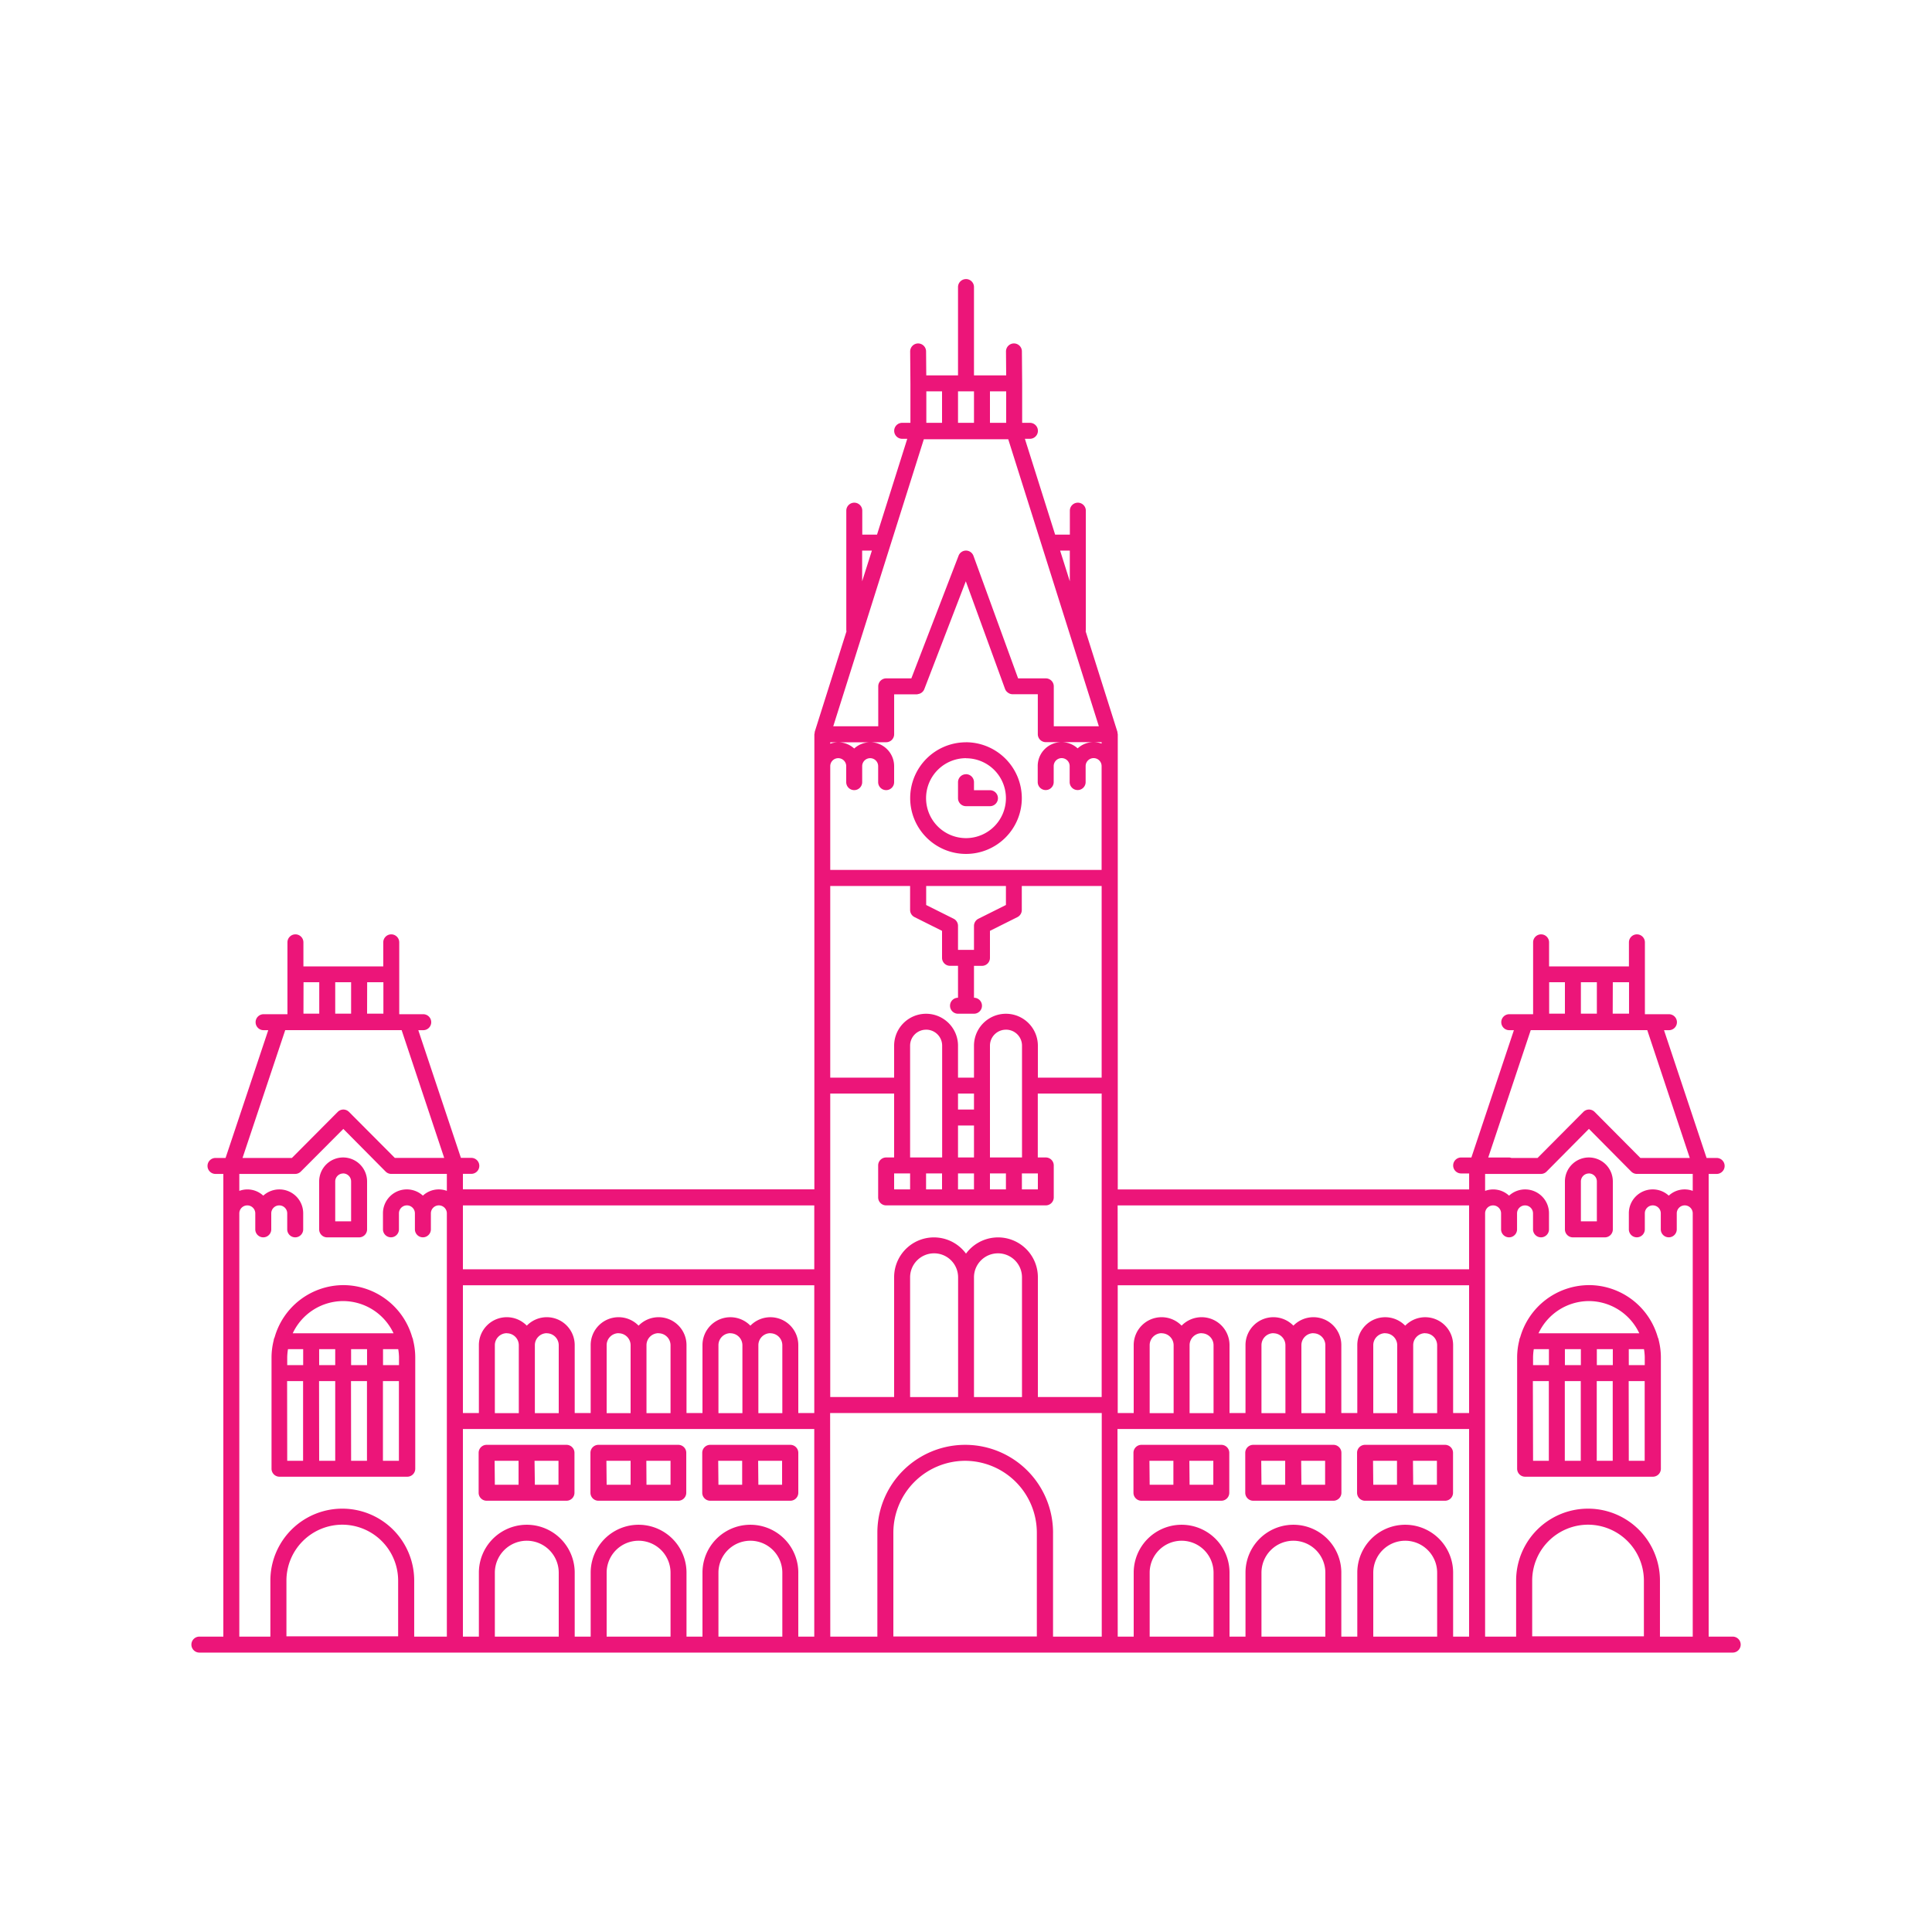<svg xmlns="http://www.w3.org/2000/svg" width="90" height="90" viewBox="0 0 90 90"><g id="Chennai" transform="translate(-150 -433)"><path id="Rectangle_14919" fill="#fff" d="M0 0h90v90H0z" data-name="Rectangle 14919" transform="translate(150 433)"/><path id="Chennai-2" fill="#ec1579" d="M37.584 10.182a.372.372 0 0 0-.372.372v4.114h-1.479l-.009-1.119a.372.372 0 0 0-.372-.369.372.372 0 0 0-.369.375l.012 1.488v1.835h-.384a.372.372 0 1 0 0 .744h.237l-1.409 4.464h-.687V20.97a.372.372 0 0 0-.744 0v5.58a.349.349 0 0 0 .009.04l-1.48 4.683a.394.394 0 0 1-.017.112v21.2H14.148v-.722h.392a.372.372 0 1 0 0-.744h-.485l-1.985-5.948h.23a.372.372 0 0 0 0-.744h-1.118v-3.348a.372.372 0 0 0-.744 0V42.2h-3.72v-1.121a.372.372 0 1 0-.744 0v3.348H4.863a.372.372 0 0 0 0 .744h.217l-1.988 5.952h-.469a.372.372 0 0 0 0 .744h.365v21.554H1.872a.372.372 0 0 0 0 .744H73.3a.372.372 0 0 0 0-.744h-1.12V51.867h.372a.372.372 0 1 0 0-.744h-.469L70.1 45.171h.23a.372.372 0 0 0 0-.744h-1.12v-3.348a.372.372 0 0 0-.744 0V42.2h-3.72v-1.121a.372.372 0 1 0-.744 0v3.348h-1.111a.372.372 0 0 0 0 .744h.216l-1.98 5.93h-.477a.372.372 0 1 0 0 .744h.372v.744H44.654v-21.2a.346.346 0 0 0-.015-.072.229.229 0 0 0 0-.039l-1.48-4.683a.381.381 0 0 0 .007-.04V20.97a.372.372 0 1 0-.744 0v1.116h-.686l-1.409-4.464h.235a.372.372 0 1 0 0-.744H40.2v-1.842l-.012-1.488a.372.372 0 0 0-.372-.369.372.372 0 0 0-.369.375l.009 1.113h-1.5v-4.114a.372.372 0 0 0-.372-.372Zm-1.848 5.23h.732v1.466h-.732Zm1.476 0h.744v1.466h-.744Zm1.488 0h.756v1.466H38.7Zm-3.082 2.232h3.934l4.221 13.37h-2.1v-1.86a.372.372 0 0 0-.372-.372h-1.29l-2.079-5.707a.374.374 0 0 0-.347-.246.372.372 0 0 0-.347.239l-2.2 5.714h-1.17a.372.372 0 0 0-.372.372v1.86H31.4l4.219-13.37Zm-2.87 5.185h.452l-.454 1.431v-1.431Zm9.22 0h.452v1.431l-.452-1.431Zm-4.393 1.431 1.83 5.021a.364.364 0 0 0 .121.157.379.379 0 0 0 .035.025.36.36 0 0 0 .189.058h1.179v1.86a.372.372 0 0 0 .372.372h2.6v.068a1.085 1.085 0 0 0-1.116.222 1.111 1.111 0 0 0-1.86.826v.744a.372.372 0 1 0 .744 0v-.744a.372.372 0 0 1 .744 0v.744a.372.372 0 1 0 .744 0v-.744a.372.372 0 0 1 .744 0v4.836H31.26v-4.833a.372.372 0 1 1 .744 0v.744a.372.372 0 1 0 .744 0v-.744a.372.372 0 0 1 .744 0v.744a.372.372 0 0 0 .744 0v-.744a1.116 1.116 0 0 0-1.1-1.115h.729a.372.372 0 0 0 .372-.372v-1.86H35.3a.265.265 0 0 0 .054-.012.366.366 0 0 0 .285-.222Zm-6.315 7.5h.365a1.109 1.109 0 0 0-.365.067Zm.387 0h1.458a1.109 1.109 0 0 0-.729.289 1.109 1.109 0 0 0-.729-.289Zm5.937 0a2.6 2.6 0 1 0 2.6 2.6 2.607 2.607 0 0 0-2.6-2.602Zm0 .744a1.86 1.86 0 1 1-1.86 1.86 1.861 1.861 0 0 1 1.86-1.864Zm0 .744a.372.372 0 0 0-.372.372v.744a.372.372 0 0 0 .372.372H38.7a.372.372 0 1 0 0-.744h-.744v-.372a.372.372 0 0 0-.372-.374Zm-6.324 5.206h3.72v1.116a.373.373 0 0 0 .206.333l1.282.641V41.8a.372.372 0 0 0 .372.372h.372v1.488a.372.372 0 0 0 0 .744h.744a.372.372 0 1 0 0-.744v-1.486h.372a.372.372 0 0 0 .372-.374v-1.257l1.283-.641a.372.372 0 0 0 .2-.333v-1.115h3.72v8.928h-2.971v-1.488a1.488 1.488 0 0 0-2.976 0v1.488h-.744v-1.488a1.488 1.488 0 1 0-2.976 0v1.488H31.26v-8.928Zm4.464 0h3.72v.885l-1.282.641a.373.373 0 0 0-.206.333v1.117h-.744v-1.116a.372.372 0 0 0-.2-.333l-1.283-.641v-.885Zm-29 4.483h.732V44.4H6.72Zm1.476 0h.74V44.4H8.2Zm1.488 0h.756V44.4h-.76Zm55.062 0h.734V44.4h-.734Zm1.478 0h.744V44.4h-.744Zm1.487 0h.756V44.4h-.761Zm-31.986 2.21a.744.744 0 0 1 .744.744V51.1H34.98v-5.208a.744.744 0 0 1 .744-.744Zm3.72 0a.744.744 0 0 1 .744.744V51.1H38.7v-5.208a.744.744 0 0 1 .744-.744Zm-33.579.022h5.424l1.983 5.952h-2.3L8.844 48.98a.371.371 0 0 0-.263-.112.37.37 0 0 0-.263.109l-2.136 2.146h-2.3l1.988-5.952Zm58.026 0h5.424l1.98 5.954H69l-2.13-2.143a.371.371 0 0 0-.263-.112.37.37 0 0 0-.263.109l-2.134 2.146h-1.22a.381.381 0 0 0-.109-.022h-.969l1.979-5.93ZM31.26 48.124h2.976V51.1h-.372a.372.372 0 0 0-.372.372v1.488a.372.372 0 0 0 .372.372H41.3a.372.372 0 0 0 .372-.372v-1.488a.372.372 0 0 0-.372-.372h-.372v-2.976h2.976V62.26h-2.972v-5.58a1.854 1.854 0 0 0-3.348-1.1 1.854 1.854 0 0 0-3.348 1.1v5.58H31.26V48.125Zm5.952 0h.744v.744h-.744Zm0 1.488h.744V51.1h-.744Zm-28.634.158 1.969 1.986a.372.372 0 0 0 .265.11H13.4v.79a1.085 1.085 0 0 0-1.116.222 1.111 1.111 0 0 0-1.86.826v.744a.372.372 0 1 0 .744 0v-.744a.372.372 0 1 1 .744 0v.744a.372.372 0 1 0 .744 0v-.744a.372.372 0 1 1 .744 0v19.717h-1.521V70.81a3.348 3.348 0 1 0-6.7 0v2.611H3.732V53.705a.372.372 0 1 1 .744 0v.744a.372.372 0 1 0 .744 0v-.744a.372.372 0 1 1 .744 0v.744a.372.372 0 1 0 .744 0v-.744a1.111 1.111 0 0 0-1.86-.826 1.085 1.085 0 0 0-1.116-.222v-.79h2.6a.374.374 0 0 0 .264-.109Zm58.026 0 1.969 1.986a.372.372 0 0 0 .265.11h2.6v.79a1.085 1.085 0 0 0-1.116.222 1.111 1.111 0 0 0-1.86.826v.744a.372.372 0 1 0 .744 0v-.744a.372.372 0 1 1 .744 0v.744a.372.372 0 1 0 .744 0v-.744a.372.372 0 1 1 .744 0v19.717h-1.527V70.81a3.348 3.348 0 0 0-6.7 0v2.611h-1.445V53.705a.372.372 0 1 1 .744 0v.744a.372.372 0 1 0 .744 0v-.744a.372.372 0 1 1 .744 0v.744a.372.372 0 1 0 .744 0v-.744a1.111 1.111 0 0 0-1.86-.826 1.085 1.085 0 0 0-1.116-.222v-.79h2.6a.372.372 0 0 0 .263-.109L66.6 49.77ZM8.568 51.1a1.117 1.117 0 0 0-1.116 1.116v2.234a.372.372 0 0 0 .372.372h1.488a.372.372 0 0 0 .372-.372v-2.232A1.117 1.117 0 0 0 8.568 51.1Zm58.032 0a1.117 1.117 0 0 0-1.116 1.116v2.234a.372.372 0 0 0 .372.372h1.488a.372.372 0 0 0 .372-.372v-2.232A1.117 1.117 0 0 0 66.6 51.1Zm-58.032.744a.373.373 0 0 1 .372.372v1.86H8.2v-1.86a.373.373 0 0 1 .368-.37Zm25.668 0h.744v.744h-.744Zm1.488 0h.744v.744h-.744Zm1.488 0h.744v.744h-.744Zm1.488 0h.744v.744H38.7Zm1.488 0h.744v.744h-.744Zm26.412 0a.373.373 0 0 1 .372.372v1.86h-.744v-1.86a.373.373 0 0 1 .372-.37Zm-52.452 1.49h16.368v2.976H14.148Zm30.5 0H61.02v2.976H44.652ZM36.1 55.566a1.117 1.117 0 0 1 1.116 1.116v5.58H34.98v-5.58a1.117 1.117 0 0 1 1.12-1.116Zm2.976 0a1.117 1.117 0 0 1 1.116 1.116v5.58h-2.236v-5.58a1.117 1.117 0 0 1 1.116-1.116Zm-30.5 1.481a3.339 3.339 0 0 0-3.2 2.434.363.363 0 0 0-.043.141 3.308 3.308 0 0 0-.1.773V65.6a.371.371 0 0 0 .371.372h5.952a.372.372 0 0 0 .372-.372v-5.205a3.334 3.334 0 0 0-.1-.781.354.354 0 0 0-.04-.132 3.342 3.342 0 0 0-3.207-2.435Zm58.034 0a3.342 3.342 0 0 0-3.21 2.433.362.362 0 0 0-.042.141 3.309 3.309 0 0 0-.1.773V65.6a.372.372 0 0 0 .372.372h5.952a.372.372 0 0 0 .372-.372v-5.205a3.332 3.332 0 0 0-.1-.78.388.388 0 0 0-.042-.132 3.34 3.34 0 0 0-3.212-2.437Zm-52.454.007h16.36v5.952h-.744v-3.162a1.3 1.3 0 0 0-2.232-.908 1.3 1.3 0 0 0-2.232.908v3.162h-.744v-3.163a1.3 1.3 0 0 0-2.232-.908 1.3 1.3 0 0 0-2.232.908v3.162h-.744v-3.162a1.3 1.3 0 0 0-2.232-.908 1.3 1.3 0 0 0-2.232.908v3.162h-.744v-5.952Zm30.5 0H61.02v5.952h-.744v-3.162a1.3 1.3 0 0 0-2.232-.908 1.3 1.3 0 0 0-2.232.908v3.162h-.744v-3.163a1.3 1.3 0 0 0-2.232-.908 1.3 1.3 0 0 0-2.232.908v3.162h-.744v-3.162a1.3 1.3 0 0 0-2.232-.908 1.3 1.3 0 0 0-2.232.908v3.162h-.744v-5.952Zm-36.088.736a2.6 2.6 0 0 1 2.348 1.5H6.221a2.6 2.6 0 0 1 2.347-1.5Zm58.032 0a2.6 2.6 0 0 1 2.348 1.5h-4.694a2.6 2.6 0 0 1 2.346-1.5Zm-50.406 1.5a.559.559 0 0 1 .558.558v3.162h-1.116v-3.166a.559.559 0 0 1 .558-.558Zm1.86 0a.559.559 0 0 1 .558.558v3.162H17.5v-3.166a.559.559 0 0 1 .554-.558Zm3.348 0a.559.559 0 0 1 .558.558v3.162h-1.116v-3.166a.559.559 0 0 1 .556-.558Zm1.86 0a.559.559 0 0 1 .558.558v3.162H22.7v-3.166a.559.559 0 0 1 .562-.558Zm3.348 0a.559.559 0 0 1 .558.558v3.162h-1.116v-3.166a.559.559 0 0 1 .558-.558Zm1.86 0a.559.559 0 0 1 .558.558v3.162h-1.116v-3.166a.559.559 0 0 1 .558-.558Zm18.228 0a.559.559 0 0 1 .558.558v3.162H46.14v-3.166a.559.559 0 0 1 .56-.558Zm1.86 0a.559.559 0 0 1 .558.558v3.162H48v-3.166a.559.559 0 0 1 .558-.558Zm3.348 0a.559.559 0 0 1 .558.558v3.162h-1.116v-3.166a.559.559 0 0 1 .558-.558Zm1.86 0a.559.559 0 0 1 .558.558v3.162h-1.116v-3.166a.559.559 0 0 1 .558-.558Zm3.348 0a.559.559 0 0 1 .558.558v3.162h-1.116v-3.166a.559.559 0 0 1 .558-.558Zm1.86 0a.559.559 0 0 1 .558.558v3.162h-1.116v-3.166a.559.559 0 0 1 .558-.558ZM6 60.03h.707v.744h-.743v-.379A2.654 2.654 0 0 1 6 60.03Zm1.451 0H8.2v.744h-.748Zm1.488 0h.744v.744H8.94Zm1.488 0h.708a2.441 2.441 0 0 1 .036.365v.379h-.744Zm53.605 0h.707v.744H64v-.379a2.654 2.654 0 0 1 .033-.365Zm1.451 0h.744v.744h-.744Zm1.488 0h.744v.744h-.744Zm1.488 0h.708a2.553 2.553 0 0 1 .036.365v.379h-.743Zm-62.5 1.488h.744v3.713h-.739Zm1.488 0H8.2v3.713h-.748Zm1.488 0h.744v3.713H8.94Zm1.488 0h.744v3.713h-.744Zm53.568 0h.744v3.713H64Zm1.488 0h.744v3.713h-.744Zm1.488 0h.744v3.713h-.744Zm1.488 0h.745v3.713h-.74Zm-37.2 1.488h12.653v10.416h-2.269v-4.843a4.092 4.092 0 1 0-8.184 0v4.843h-2.193Zm-17.114.744h16.375v9.672h-.744v-2.98a2.232 2.232 0 0 0-4.464 0v2.98h-.744v-2.98a2.232 2.232 0 0 0-4.464 0v2.98h-.744v-2.98a2.232 2.232 0 0 0-4.464 0v2.98h-.744V63.75Zm30.5 0H61.02v9.672h-.744v-2.98a2.232 2.232 0 0 0-4.464 0v2.98h-.744v-2.98a2.232 2.232 0 0 0-4.464 0v2.98h-.744v-2.98a2.232 2.232 0 0 0-4.464 0v2.98h-.744Zm-29.388.737a.372.372 0 0 0-.372.372v1.86a.372.372 0 0 0 .372.372h3.72a.372.372 0 0 0 .372-.372v-1.86a.372.372 0 0 0-.372-.372Zm5.208 0a.372.372 0 0 0-.372.372v1.86a.372.372 0 0 0 .372.372h3.72a.372.372 0 0 0 .372-.372v-1.86a.372.372 0 0 0-.372-.372Zm5.208 0a.372.372 0 0 0-.372.372v1.86a.372.372 0 0 0 .372.372H29.4a.372.372 0 0 0 .372-.372v-1.86a.372.372 0 0 0-.372-.372Zm20.088 0a.372.372 0 0 0-.372.372v1.86a.372.372 0 0 0 .372.372h3.72a.372.372 0 0 0 .372-.372v-1.86a.372.372 0 0 0-.372-.372Zm5.208 0a.372.372 0 0 0-.372.372v1.86a.372.372 0 0 0 .372.372H54.7a.372.372 0 0 0 .372-.372v-1.86a.372.372 0 0 0-.372-.372Zm5.208 0a.372.372 0 0 0-.372.372v1.86a.372.372 0 0 0 .372.372H59.9a.372.372 0 0 0 .372-.372v-1.86a.372.372 0 0 0-.372-.372Zm-40.548.744h1.116v1.116h-1.105Zm1.86 0h1.116v1.116H17.5Zm3.348 0h1.127v1.116h-1.116Zm1.86 0h1.127v1.116H22.7Zm3.348 0h1.116v1.116h-1.105Zm1.86 0h1.116v1.116h-1.105Zm9.635 0a3.353 3.353 0 0 1 3.348 3.348v4.836H34.2v-4.836a3.352 3.352 0 0 1 3.347-3.348Zm8.593 0h1.116v1.116H46.14Zm1.86 0h1.116v1.116H48Zm3.348 0h1.116v1.116h-1.105Zm1.86 0h1.116v1.116h-1.105Zm3.348 0h1.116v1.116h-1.105Zm1.86 0h1.116v1.116h-1.105ZM8.531 68.207a2.607 2.607 0 0 1 2.6 2.6v2.6H5.927v-2.6a2.607 2.607 0 0 1 2.604-2.6Zm58.032 0a2.607 2.607 0 0 1 2.6 2.6v2.6h-5.204v-2.6a2.607 2.607 0 0 1 2.604-2.6Zm-49.439.747a1.49 1.49 0 0 1 1.488 1.488v2.98h-2.976v-2.98a1.49 1.49 0 0 1 1.488-1.488Zm5.208 0a1.49 1.49 0 0 1 1.488 1.488v2.98h-2.976v-2.98a1.49 1.49 0 0 1 1.488-1.488Zm5.208 0a1.49 1.49 0 0 1 1.488 1.488v2.98h-2.976v-2.98a1.49 1.49 0 0 1 1.488-1.488Zm20.088 0a1.49 1.49 0 0 1 1.488 1.488v2.98H46.14v-2.98a1.49 1.49 0 0 1 1.488-1.488Zm5.208 0a1.49 1.49 0 0 1 1.488 1.488v2.98h-2.976v-2.98a1.49 1.49 0 0 1 1.488-1.488Zm5.208 0a1.49 1.49 0 0 1 1.488 1.488v2.98h-2.976v-2.98a1.49 1.49 0 0 1 1.488-1.488Z" data-name="Chennai" transform="translate(157.416 435.819)"/></g></svg>